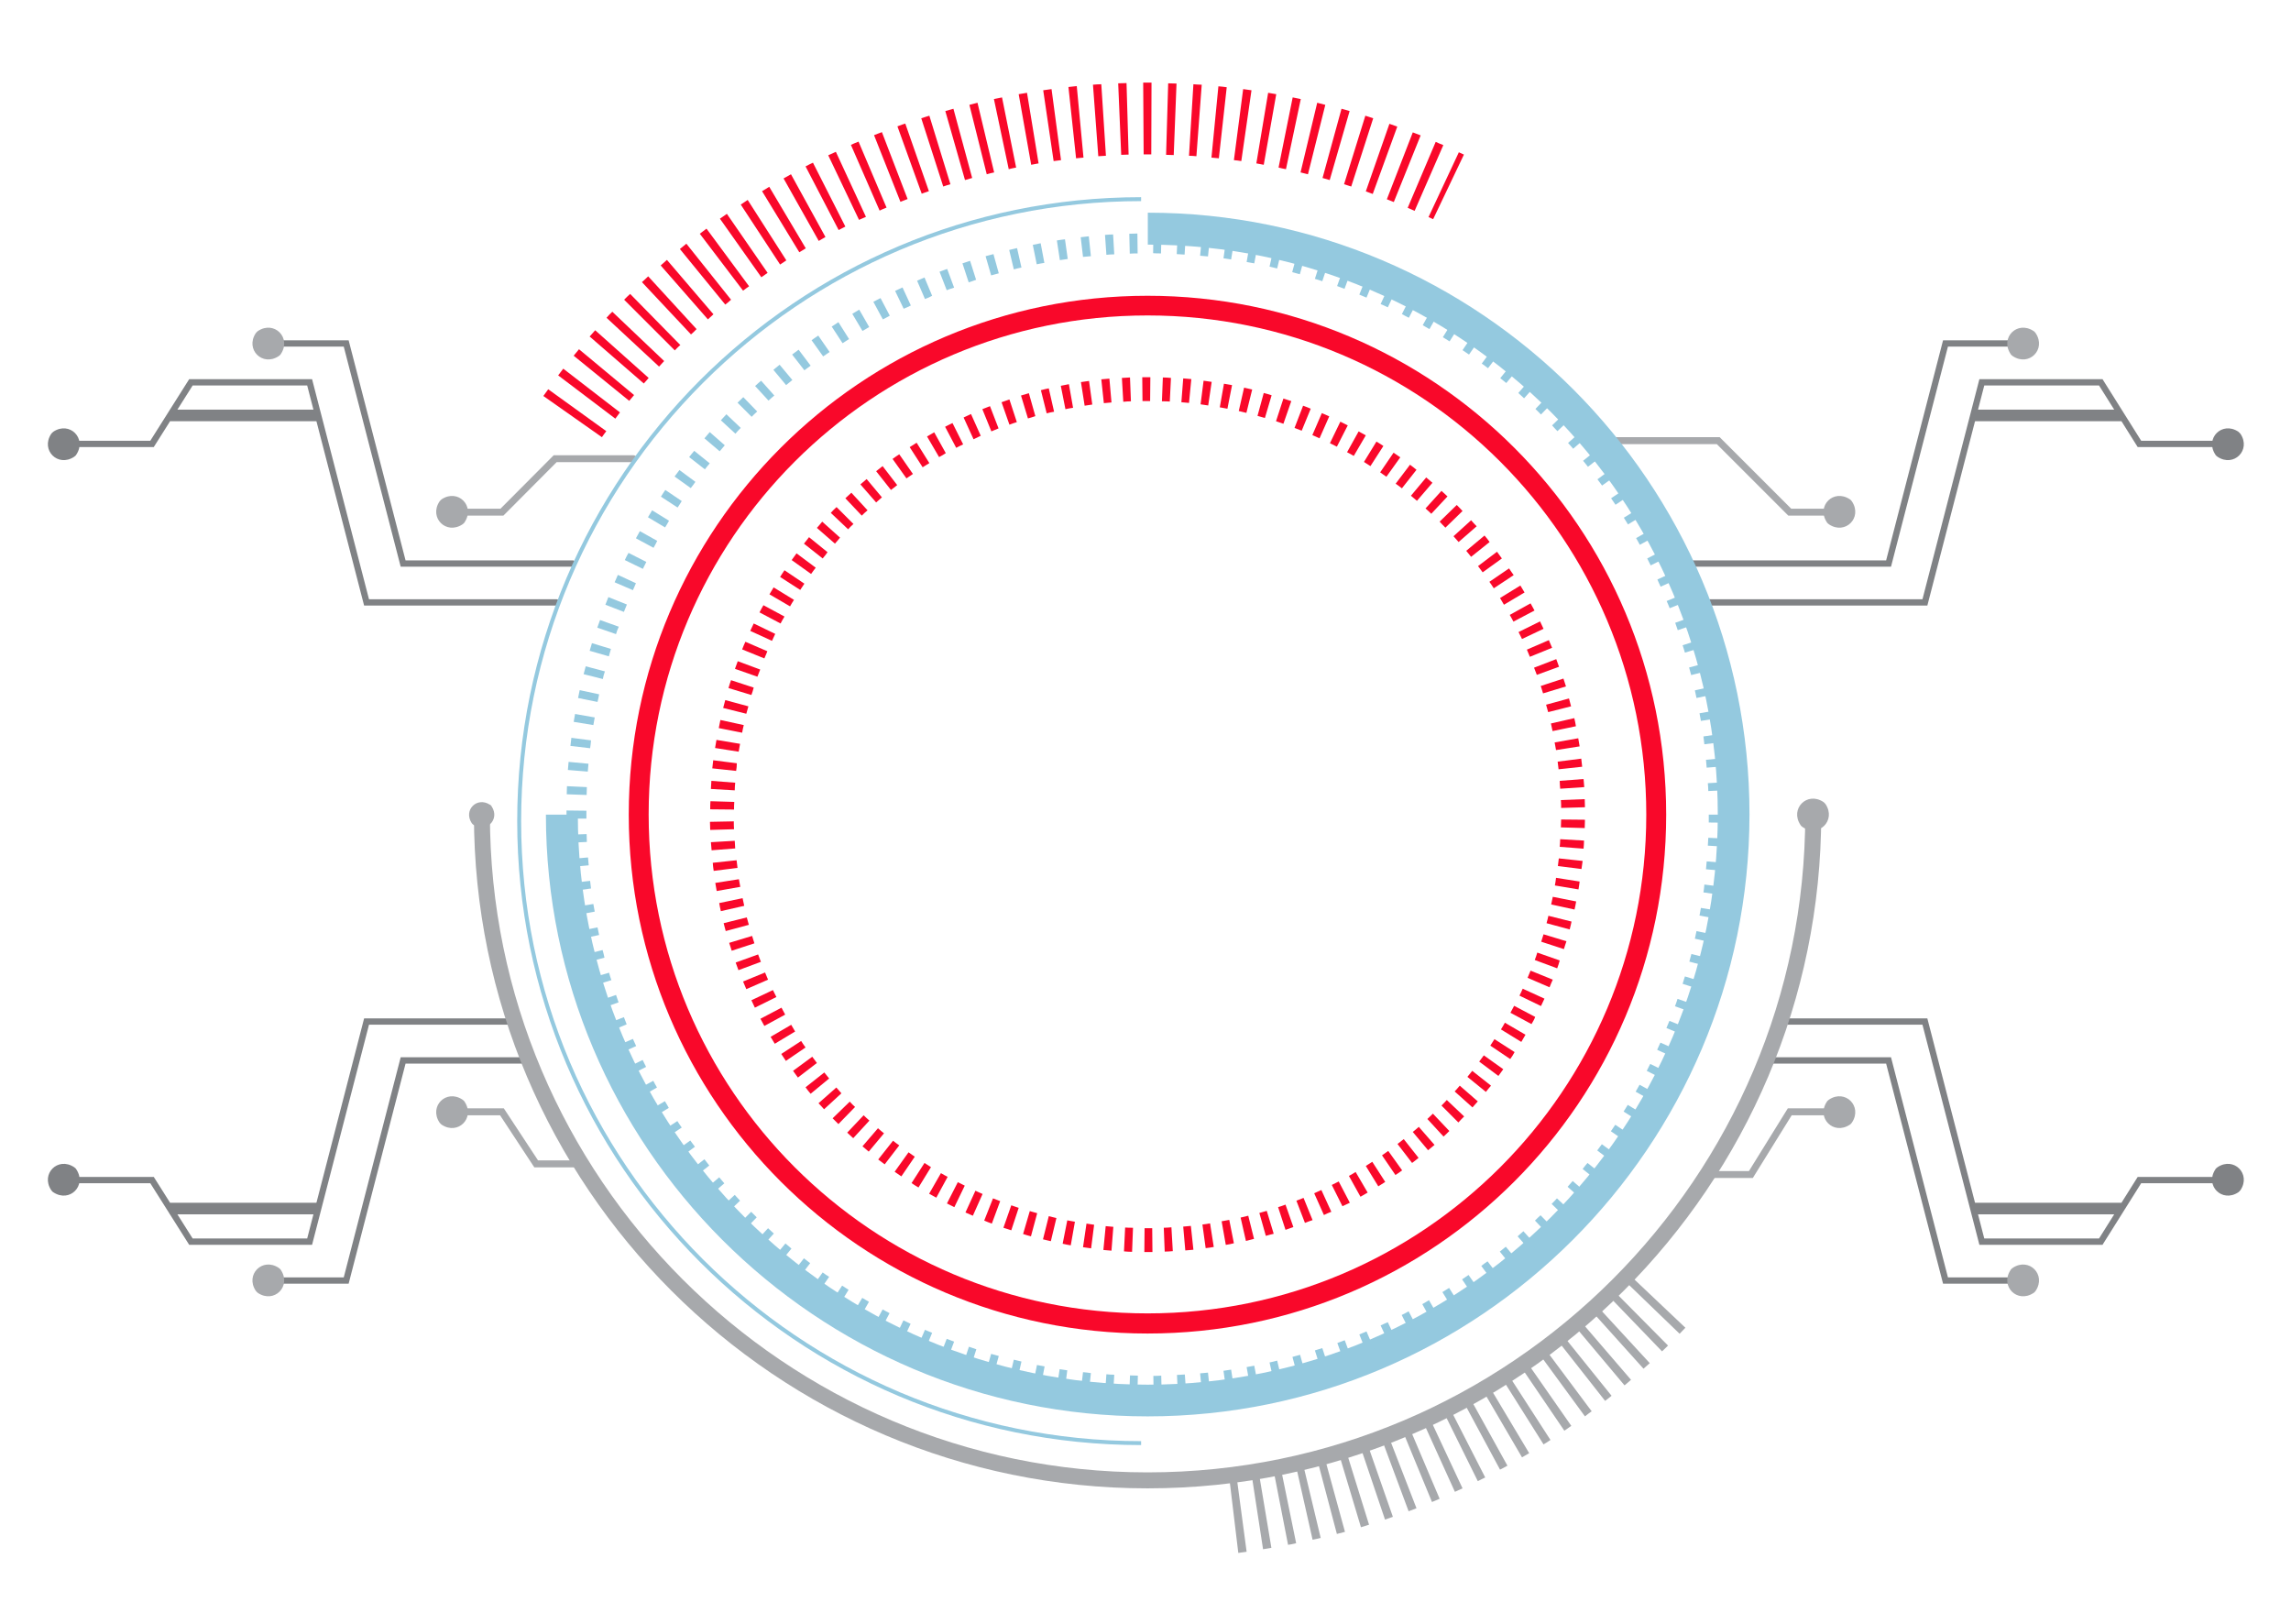 <?xml version="1.0" encoding="utf-8"?>
<!-- Generator: Adobe Illustrator 18.0.0, SVG Export Plug-In . SVG Version: 6.00 Build 0)  -->
<!DOCTYPE svg PUBLIC "-//W3C//DTD SVG 1.1//EN" "http://www.w3.org/Graphics/SVG/1.1/DTD/svg11.dtd">
<svg version="1.1" id="Layer_1" xmlns="http://www.w3.org/2000/svg" xmlns:xlink="http://www.w3.org/1999/xlink" x="0px" y="0px"
	 viewBox="0 0 990 701.7" enable-background="new 0 0 990 701.7" xml:space="preserve">
<g>
	<g>
		<polyline fill="none" stroke="#A7A9AC" stroke-width="3" stroke-miterlimit="10" points="249,502.9 231.7,502.9 216.9,480.4 
			195.4,480.4 		"/>
		<polyline fill="none" stroke="#808285" stroke-width="2.726" stroke-miterlimit="10" points="222,441.4 158.4,441.4 133.8,536.5 
			82.5,536.5 65.7,509.9 27.1,509.9 		"/>
		<polyline fill="none" stroke="#808285" stroke-width="2.726" stroke-miterlimit="10" points="228.3,458.2 174.2,458.2 
			149.6,553.3 116,553.3 		"/>
		<path fill="#808285" d="M22.1,514.2c-4.6-7,2.9-14.5,9.9-9.9c0.4,0.3,0.8,0.6,1,1c4.6,7-2.9,14.5-9.9,9.9
			C22.7,515,22.4,514.6,22.1,514.2z"/>
		<g>
			<path fill="#A7A9AC" d="M189.9,485c-4.6-7,2.9-14.5,9.9-9.9c0.4,0.3,0.8,0.6,1,1c4.6,7-2.9,14.5-9.9,9.9
				C190.6,485.8,190.2,485.4,189.9,485z"/>
		</g>
		<g>
			<path fill="#A7A9AC" d="M110.5,557.7c-4.6-7,2.9-14.5,9.9-9.9c0.4,0.3,0.8,0.6,1,1c4.6,7-2.9,14.5-9.9,9.9
				C111.2,558.5,110.8,558.1,110.5,557.7z"/>
		</g>
		<line fill="none" stroke="#808285" stroke-width="5" stroke-miterlimit="10" x1="73.5" y1="522.2" x2="137.5" y2="522.2"/>
	</g>
	<g>
		<polyline fill="none" stroke="#A7A9AC" stroke-width="3" stroke-miterlimit="10" points="737.4,507.5 756.6,507.5 773.4,480.4 
			794.8,480.4 		"/>
		<polyline fill="none" stroke="#808285" stroke-width="2.726" stroke-miterlimit="10" points="770,441.4 831.8,441.4 856.4,536.5 
			907.8,536.5 924.5,509.9 963.1,509.9 		"/>
		<polyline fill="none" stroke="#808285" stroke-width="2.726" stroke-miterlimit="10" points="763.7,458.2 816.1,458.2 
			840.7,553.3 874.3,553.3 		"/>
		<path fill="#808285" d="M968.2,514.2c4.6-7-2.9-14.5-9.9-9.9c-0.4,0.3-0.8,0.6-1,1c-4.6,7,2.9,14.5,9.9,9.9
			C967.5,515,967.9,514.6,968.2,514.2z"/>
		<g>
			<path fill="#A7A9AC" d="M800.3,485c4.6-7-2.9-14.5-9.9-9.9c-0.4,0.3-0.8,0.6-1,1c-4.6,7,2.9,14.5,9.9,9.9
				C799.7,485.8,800,485.4,800.3,485z"/>
		</g>
		<g>
			<path fill="#A7A9AC" d="M879.7,557.7c4.6-7-2.9-14.5-9.9-9.9c-0.4,0.3-0.8,0.6-1,1c-4.6,7,2.9,14.5,9.9,9.9
				C879.1,558.5,879.4,558.1,879.7,557.7z"/>
		</g>
		<line fill="none" stroke="#808285" stroke-width="5" stroke-miterlimit="10" x1="916.7" y1="522.2" x2="852.7" y2="522.2"/>
	</g>
	<g>
		<polyline fill="none" stroke="#A7A9AC" stroke-width="3" stroke-linecap="round" stroke-miterlimit="10" points="273.7,198.2 
			239.9,198.2 216.9,221.3 195.4,221.3 		"/>
		<polyline fill="none" stroke="#808285" stroke-width="2.726" stroke-linecap="round" stroke-miterlimit="10" points="
			240.5,260.3 158.4,260.3 133.8,165.2 82.5,165.2 65.7,191.8 27.1,191.8 		"/>
		<polyline fill="none" stroke="#808285" stroke-width="2.726" stroke-linecap="round" stroke-miterlimit="10" points="
			247.5,243.5 174.2,243.5 149.6,148.4 116,148.4 		"/>
		<path fill="#808285" d="M22.1,187.5c-4.6,7,2.9,14.5,9.9,9.9c0.4-0.3,0.8-0.6,1-1c4.6-7-2.9-14.5-9.9-9.9
			C22.7,186.8,22.4,187.1,22.1,187.5z"/>
		<g>
			<path fill="#A7A9AC" d="M189.9,216.7c-4.6,7,2.9,14.5,9.9,9.9c0.4-0.3,0.8-0.6,1-1c4.6-7-2.9-14.5-9.9-9.9
				C190.6,215.9,190.2,216.3,189.9,216.7z"/>
		</g>
		<g>
			<path fill="#A7A9AC" d="M110.5,144c-4.6,7,2.9,14.5,9.9,9.9c0.4-0.3,0.8-0.6,1-1c4.6-7-2.9-14.5-9.9-9.9
				C111.2,143.2,110.8,143.6,110.5,144z"/>
		</g>
		<line fill="none" stroke="#808285" stroke-width="5" stroke-miterlimit="10" x1="73.5" y1="179.5" x2="137.5" y2="179.5"/>
	</g>
	<g>
		<polyline fill="none" stroke="#A7A9AC" stroke-width="3" stroke-miterlimit="10" points="696,190.4 742.5,190.4 773.4,221.3 
			794.8,221.3 		"/>
		<polyline fill="none" stroke="#808285" stroke-width="2.726" stroke-miterlimit="10" points="738,260.3 831.8,260.3 856.4,165.2 
			907.8,165.2 924.5,191.8 963.1,191.8 		"/>
		<polyline fill="none" stroke="#808285" stroke-width="2.726" stroke-miterlimit="10" points="727.3,243.5 816.1,243.5 
			840.7,148.4 874.3,148.4 		"/>
		<path fill="#808285" d="M968.2,187.5c4.6,7-2.9,14.5-9.9,9.9c-0.4-0.3-0.8-0.6-1-1c-4.6-7,2.9-14.5,9.9-9.9
			C967.5,186.8,967.9,187.1,968.2,187.5z"/>
		<g>
			<path fill="#A7A9AC" d="M800.3,216.7c4.6,7-2.9,14.5-9.9,9.9c-0.4-0.3-0.8-0.6-1-1c-4.6-7,2.9-14.5,9.9-9.9
				C799.7,215.9,800,216.3,800.3,216.7z"/>
		</g>
		<g>
			<path fill="#A7A9AC" d="M879.7,144c4.6,7-2.9,14.5-9.9,9.9c-0.4-0.3-0.8-0.6-1-1c-4.6-7,2.9-14.5,9.9-9.9
				C879.1,143.2,879.4,143.6,879.7,144z"/>
		</g>
		<line fill="none" stroke="#808285" stroke-width="5" stroke-miterlimit="10" x1="916.7" y1="179.5" x2="852.7" y2="179.5"/>
	</g>
</g>
<g>
	<g>
		<path fill="#F9082A" d="M619.3,94.7l-2-0.9l13.1-28l2.2,1L619.3,94.7z M611.3,91.1c-1-0.4-2-0.9-3-1.3l12.1-28.5
			c1.1,0.5,2.2,1,3.3,1.4L611.3,91.1z M602.3,87.3c-1-0.4-2-0.8-3-1.2l11.2-28.9c1.1,0.4,2.3,0.9,3.4,1.3L602.3,87.3z M593.2,83.8
			c-1-0.4-2-0.7-3-1.1l10.2-29.2c1.1,0.4,2.3,0.8,3.4,1.2L593.2,83.8z M583.9,80.6c-1-0.3-2.1-0.7-3.1-1l9.2-29.6
			c1.2,0.4,2.3,0.7,3.4,1.1L583.9,80.6z M574.6,77.8c-1-0.3-2.1-0.6-3.1-0.9l8.2-29.9c1.2,0.3,2.3,0.6,3.5,1L574.6,77.8z
			 M260.1,188.9l-25.3-17.8c0.7-1,1.4-2,2.1-2.9l25.1,18.1C261.4,187.1,260.7,188,260.1,188.9z M565.2,75.3
			c-1.1-0.3-2.1-0.5-3.2-0.8l7.2-30.1c1.2,0.3,2.3,0.6,3.5,0.9L565.2,75.3z M265.9,180.9l-24.7-18.7c0.7-1,1.5-1.9,2.2-2.9
			l24.5,18.9C267.2,179.2,266.5,180.1,265.9,180.9z M555.7,73.1c-1.1-0.2-2.1-0.4-3.2-0.7l6.1-30.3c1.2,0.2,2.3,0.5,3.5,0.7
			L555.7,73.1z M271.9,173.2l-24-19.5c0.8-0.9,1.5-1.9,2.3-2.8l23.8,19.8C273.3,171.5,272.6,172.4,271.9,173.2z M546.1,71.2
			c-1.1-0.2-2.1-0.4-3.2-0.6l5.1-30.5c1.2,0.2,2.4,0.4,3.5,0.6L546.1,71.2z M278.2,165.7l-23.4-20.3c0.8-0.9,1.6-1.8,2.4-2.7
			l23.1,20.6C279.7,164.1,278.9,164.9,278.2,165.7z M536.4,69.6c-1.1-0.2-2.1-0.3-3.2-0.4l4-30.7c1.2,0.2,2.4,0.3,3.6,0.5
			L536.4,69.6z M284.8,158.4l-22.7-21.1c0.8-0.9,1.6-1.8,2.5-2.6L287,156C286.3,156.8,285.5,157.6,284.8,158.4z M526.7,68.4
			c-1.1-0.1-2.2-0.2-3.2-0.3l3-30.8c1.2,0.1,2.4,0.2,3.6,0.4L526.7,68.4z M291.6,151.4l-21.9-21.9c0.9-0.9,1.7-1.7,2.6-2.5
			l21.7,22.1C293.1,149.8,292.4,150.6,291.6,151.4z M517,67.5c-1.1-0.1-2.2-0.2-3.2-0.2l1.9-30.9c1.2,0.1,2.4,0.2,3.6,0.2L517,67.5z
			 M298.6,144.5l-21.2-22.6c0.9-0.8,1.8-1.6,2.7-2.5l20.9,22.8C300.2,143.1,299.4,143.8,298.6,144.5z M507.2,67
			c-1.1,0-2.2-0.1-3.3-0.1l0.9-30.9c1.2,0,2.4,0.1,3.6,0.1L507.2,67z M305.9,138l-20.4-23.3c0.9-0.8,1.8-1.6,2.7-2.4l20.1,23.5
			C307.5,136.5,306.7,137.3,305.9,138z M497.5,66.7c-1.1,0-2.2,0-3.3,0l-0.2-31c1.2,0,2.4,0,3.6,0L497.5,66.7z M313.4,131.6
			l-19.6-24c0.9-0.8,1.9-1.5,2.8-2.3l19.3,24.2C315.1,130.3,314.2,131,313.4,131.6z M487.7,66.8c-1.1,0-2.2,0.1-3.2,0.1L483.2,36
			c1.2,0,2.4-0.1,3.6-0.1L487.7,66.8z M321.1,125.6l-18.7-24.6c1-0.7,1.9-1.5,2.9-2.2l18.4,24.9C322.8,124.3,322,124.9,321.1,125.6z
			 M477.9,67.3c-1.1,0.1-2.2,0.1-3.3,0.2l-2.3-30.9c1.2-0.1,2.4-0.2,3.6-0.2L477.9,67.3z M329,119.8l-17.9-25.3c1-0.7,2-1.4,3-2.1
			l17.6,25.5C330.8,118.5,329.9,119.2,329,119.8z M468.2,68.1c-1.1,0.1-2.2,0.2-3.2,0.3l-3.3-30.8c1.2-0.1,2.4-0.3,3.6-0.4
			L468.2,68.1z M337.1,114.3l-17-25.9c1-0.7,2-1.3,3-2l16.7,26.1C338.9,113.1,338,113.7,337.1,114.3z M458.5,69.2
			c-1.1,0.1-2.2,0.3-3.2,0.4L450.8,39c1.2-0.2,2.4-0.3,3.6-0.5L458.5,69.2z M345.4,109l-16.1-26.4c1-0.6,2.1-1.2,3.1-1.9l15.8,26.6
			C347.2,107.9,346.3,108.5,345.4,109z M448.8,70.6c-1.1,0.2-2.1,0.4-3.2,0.6l-5.4-30.5c1.2-0.2,2.4-0.4,3.6-0.6L448.8,70.6z
			 M353.8,104.1l-15.2-27c1.1-0.6,2.1-1.2,3.2-1.8l14.9,27.1C355.7,103,354.8,103.5,353.8,104.1z M439.1,72.4
			c-1.1,0.2-2.1,0.4-3.2,0.7l-6.4-30.3c1.2-0.2,2.4-0.5,3.5-0.7L439.1,72.4z M362.4,99.4l-14.3-27.5c1.1-0.6,2.1-1.1,3.2-1.6
			l14,27.6C364.4,98.4,363.4,98.9,362.4,99.4z M429.6,74.5c-1.1,0.2-2.1,0.5-3.2,0.8l-7.5-30c1.2-0.3,2.3-0.6,3.5-0.9L429.6,74.5z
			 M371.2,95l-13.3-27.9c1.1-0.5,2.2-1,3.3-1.5l13,28.1C373.2,94.1,372.2,94.6,371.2,95z M420.1,76.9c-1,0.3-2.1,0.6-3.1,0.9
			L408.5,48c1.2-0.3,2.3-0.7,3.5-1L420.1,76.9z M380.1,91l-12.4-28.4c1.1-0.5,2.2-1,3.3-1.4l12.1,28.5
			C382.1,90.1,381.1,90.5,380.1,91z M410.7,79.6c-1,0.3-2.1,0.6-3.1,1l-9.5-29.5c1.1-0.4,2.3-0.7,3.5-1.1L410.7,79.6z M389.1,87.2
			l-11.4-28.8c1.1-0.4,2.2-0.9,3.4-1.3L392.2,86C391.2,86.4,390.1,86.8,389.1,87.2z M401.4,82.6c-0.8,0.3-1.5,0.5-2.3,0.8l-0.8,0.3
			l-10.5-29.1l0.8-0.3c0.9-0.4,1.7-0.6,2.6-0.9L401.4,82.6z"/>
	</g>
	<g>
		<path fill="#A7A9AC" d="M705.8,552.4l22.5,21.3c-0.8,0.9-1.7,1.7-2.5,2.6l-22.3-21.5C704.3,554,705.1,553.2,705.8,552.4z
			 M699,559.4l21.8,22c-0.9,0.9-1.7,1.7-2.6,2.5l-21.5-22.3C697.4,560.9,698.2,560.2,699,559.4z M691.9,566.2l21,22.8
			c-0.9,0.8-1.8,1.6-2.7,2.4l-20.7-23C690.3,567.6,691.1,566.9,691.9,566.2z M684.6,572.7l20.2,23.5c-0.9,0.8-1.8,1.6-2.8,2.4
			l-19.9-23.7C682.9,574.1,683.7,573.4,684.6,572.7z M677,579l19.4,24.1c-0.9,0.8-1.9,1.5-2.8,2.2L674.5,581
			C675.3,580.3,676.2,579.6,677,579z M669.3,585l18.5,24.8c-1,0.7-1.9,1.4-2.9,2.2l-18.3-25C667.5,586.3,668.4,585.6,669.3,585z
			 M661.3,590.7l17.7,25.4c-1,0.7-2,1.4-3,2.1l-17.4-25.6C659.5,591.9,660.4,591.3,661.3,590.7z M653.2,596.2l16.8,26
			c-1,0.7-2,1.3-3,1.9l-16.5-26.2C651.3,597.3,652.3,596.7,653.2,596.2z M644.9,601.3l15.9,26.6c-1,0.6-2.1,1.2-3.1,1.8L642.1,603
			C643,602.4,643.9,601.9,644.9,601.3z M636.4,606.2l15,27.1c-1.1,0.6-2.1,1.2-3.2,1.7l-14.7-27.3
			C634.5,607.3,635.4,606.7,636.4,606.2z M627.7,610.8l14.1,27.6c-1.1,0.5-2.2,1.1-3.2,1.6l-13.7-27.7
			C625.8,611.8,626.8,611.3,627.7,610.8z M618.9,615.1l13.1,28c-1.1,0.5-2.2,1-3.3,1.5l-12.8-28.2
			C616.9,616,617.9,615.6,618.9,615.1z M610,619.1l12.1,28.5c-1.1,0.5-2.2,0.9-3.3,1.4L607,620.4C608,620,609,619.5,610,619.1z
			 M600.9,622.8l11.2,28.9c-1.1,0.4-2.3,0.9-3.4,1.3l-10.8-29C598.9,623.6,599.9,623.2,600.9,622.8z M591.7,626.2l10.2,29.2
			c-1.1,0.4-2.3,0.8-3.4,1.2l-9.9-29.3C589.6,626.9,590.7,626.5,591.7,626.2z M582.4,629.2l9.2,29.6c-1.1,0.4-2.3,0.7-3.5,1.1
			l-8.9-29.7C580.3,629.9,581.4,629.6,582.4,629.2z M531.4,640.2c1.1-0.1,2.2-0.3,3.2-0.4l4.1,30.7c-1.2,0.2-2.4,0.3-3.6,0.5
			L531.4,640.2z M573,632l8.2,29.9c-1.2,0.3-2.3,0.6-3.5,0.9l-7.9-29.9C570.9,632.6,571.9,632.3,573,632z M541.1,638.8
			c1.1-0.2,2.1-0.3,3.2-0.5l5.1,30.5c-1.2,0.2-2.4,0.4-3.6,0.6L541.1,638.8z M563.5,634.4l7.2,30.1c-1.2,0.3-2.3,0.6-3.5,0.8
			l-6.8-30.2C561.4,634.9,562.4,634.7,563.5,634.4z M550.7,637.2c0.8-0.2,1.6-0.3,2.4-0.5l0.8-0.2l6.2,30.3l-0.8,0.2
			c-1,0.2-1.8,0.4-2.7,0.5L550.7,637.2z"/>
	</g>
	<g>
		<path fill="#94C9DF" d="M493.1,624.4c-148.7,0-269.6-120.9-269.6-269.6c0-148.7,120.9-269.6,269.6-269.6v1.7
			c-147.7,0-267.9,120.2-267.9,267.9c0,147.7,120.2,267.9,267.9,267.9V624.4z"/>
	</g>
	<g>
		<path fill="#94C9DF" d="M495.9,612c-143.4,0-260-116.7-260-260h13.8c0,135.8,110.5,246.3,246.3,246.3
			c135.8,0,246.3-110.5,246.3-246.3c0-135.8-110.5-246.3-246.3-246.3V91.9c143.4,0,260,116.7,260,260
			C755.9,495.3,639.2,612,495.9,612z"/>
	</g>
	<g>
		<g>
			<path fill="#94C9DF" d="M498.5,603.1l-0.1-8.6c1.1,0,2.3,0,3.4-0.1l0.2,8.6C500.8,603,499.7,603.1,498.5,603.1z M491.5,603
				c-1.2,0-2.3,0-3.5-0.1l0.3-8.6c1.1,0,2.3,0.1,3.4,0.1L491.5,603z M509,602.7l-0.4-8.6c1.1-0.1,2.3-0.1,3.4-0.2l0.6,8.6
				C511.3,602.6,510.1,602.7,509,602.7z M481,602.6c-1.2-0.1-2.3-0.1-3.5-0.2l0.6-8.6c1.1,0.1,2.2,0.2,3.4,0.2L481,602.6z
				 M519.4,602l-0.8-8.6c1.1-0.1,2.2-0.2,3.4-0.3l0.9,8.5C521.8,601.8,520.6,601.9,519.4,602z M470.5,601.8
				c-1.2-0.1-2.3-0.2-3.5-0.4l1-8.5c1.1,0.1,2.2,0.2,3.4,0.4L470.5,601.8z M529.9,600.8l-1.2-8.5c1.1-0.2,2.2-0.3,3.3-0.5l1.3,8.5
				C532.2,600.5,531,600.6,529.9,600.8z M460.1,600.6c-1.2-0.2-2.3-0.3-3.5-0.5l1.3-8.5c1.1,0.2,2.2,0.3,3.3,0.5L460.1,600.6z
				 M540.2,599.2l-1.5-8.5c1.1-0.2,2.2-0.4,3.3-0.6l1.6,8.4C542.5,598.7,541.4,599,540.2,599.2z M449.8,598.9
				c-1.1-0.2-2.3-0.4-3.4-0.7l1.7-8.4c1.1,0.2,2.2,0.4,3.3,0.6L449.8,598.9z M550.5,597.1l-1.9-8.4c1.1-0.2,2.2-0.5,3.3-0.8l2,8.4
				C552.8,596.6,551.7,596.9,550.5,597.1z M439.5,596.7c-1.1-0.3-2.3-0.5-3.4-0.8l2-8.4c1.1,0.3,2.2,0.5,3.3,0.8L439.5,596.7z
				 M560.7,594.6l-2.2-8.3c1.1-0.3,2.2-0.6,3.3-0.9l2.3,8.3C563,594,561.9,594.3,560.7,594.6z M429.3,594.2
				c-1.1-0.3-2.2-0.6-3.4-0.9l2.4-8.3c1.1,0.3,2.2,0.6,3.3,0.9L429.3,594.2z M570.8,591.7l-2.6-8.2c1.1-0.3,2.1-0.7,3.2-1l2.7,8.2
				C573,591,571.9,591.4,570.8,591.7z M419.3,591.2c-1.1-0.4-2.2-0.7-3.3-1.1l2.7-8.2c1.1,0.4,2.1,0.7,3.2,1.1L419.3,591.2z
				 M580.8,588.4l-2.9-8.1c1.1-0.4,2.1-0.8,3.2-1.2l3,8.1C582.9,587.6,581.9,588,580.8,588.4z M409.3,587.7
				c-1.1-0.4-2.2-0.8-3.3-1.2l3.1-8c1.1,0.4,2.1,0.8,3.2,1.2L409.3,587.7z M590.6,584.6l-3.2-8c1-0.4,2.1-0.9,3.1-1.3l3.4,7.9
				C592.7,583.7,591.6,584.2,590.6,584.6z M399.5,583.9c-1.1-0.5-2.2-0.9-3.2-1.4l3.4-7.9c1,0.4,2.1,0.9,3.1,1.3L399.5,583.9z
				 M600.2,580.5l-3.6-7.8c1-0.5,2-0.9,3.1-1.4l3.7,7.8C602.3,579.5,601.2,580,600.2,580.5z M389.9,579.7c-1.1-0.5-2.1-1-3.2-1.5
				l3.7-7.7c1,0.5,2,1,3.1,1.5L389.9,579.7z M609.6,575.9l-3.9-7.7c1-0.5,2-1,3-1.6l4,7.6C611.7,574.8,610.6,575.4,609.6,575.9z
				 M380.4,575c-1-0.5-2.1-1.1-3.1-1.6l4.1-7.6c1,0.5,2,1.1,3,1.6L380.4,575z M618.8,571l-4.2-7.5c1-0.6,2-1.1,2.9-1.7l4.3,7.4
				C620.8,569.8,619.8,570.4,618.8,571z M371.2,570c-1-0.6-2-1.2-3-1.8l4.4-7.4c1,0.6,1.9,1.1,2.9,1.7L371.2,570z M627.8,565.6
				l-4.5-7.3c1-0.6,1.9-1.2,2.9-1.8l4.6,7.3C629.8,564.4,628.8,565,627.8,565.6z M362.2,564.6c-1-0.6-2-1.3-3-1.9l4.7-7.2
				c0.9,0.6,1.9,1.2,2.8,1.8L362.2,564.6z M636.6,559.9l-4.8-7.1c0.9-0.6,1.9-1.3,2.8-1.9l4.9,7
				C638.5,558.6,637.6,559.3,636.6,559.9z M353.4,558.8c-1-0.7-1.9-1.3-2.9-2l5-7c0.9,0.7,1.8,1.3,2.8,1.9L353.4,558.8z
				 M645.2,553.9l-5.1-6.9c0.9-0.7,1.8-1.4,2.7-2l5.2,6.8C647,552.5,646.1,553.2,645.2,553.9z M344.9,552.6
				c-0.9-0.7-1.9-1.4-2.8-2.1l5.3-6.8c0.9,0.7,1.8,1.4,2.7,2.1L344.9,552.6z M653.5,547.5l-5.4-6.7c0.9-0.7,1.7-1.4,2.6-2.1l5.5,6.6
				C655.3,546,654.4,546.7,653.5,547.5z M336.6,546.1c-0.9-0.7-1.8-1.5-2.7-2.2l5.5-6.6c0.9,0.7,1.7,1.4,2.6,2.2L336.6,546.1z
				 M661.5,540.7l-5.7-6.5c0.8-0.7,1.7-1.5,2.5-2.2l5.8,6.4C663.2,539.2,662.4,539.9,661.5,540.7z M328.7,539.3
				c-0.9-0.8-1.7-1.6-2.6-2.3l5.8-6.3c0.8,0.8,1.7,1.5,2.5,2.3L328.7,539.3z M669.2,533.6l-5.9-6.2c0.8-0.8,1.6-1.6,2.4-2.3l6,6.1
				C670.9,532,670.1,532.8,669.2,533.6z M321,532.2c-0.8-0.8-1.7-1.6-2.5-2.5l6.1-6.1c0.8,0.8,1.6,1.6,2.4,2.4L321,532.2z
				 M676.7,526.2l-6.2-6c0.8-0.8,1.6-1.6,2.3-2.4l6.3,5.9C678.3,524.5,677.5,525.4,676.7,526.2z M313.6,524.7
				c-0.8-0.8-1.6-1.7-2.4-2.6l6.3-5.8c0.8,0.8,1.5,1.7,2.3,2.5L313.6,524.7z M683.8,518.5l-6.4-5.7c0.7-0.8,1.5-1.7,2.2-2.5l6.5,5.6
				C685.3,516.8,684.6,517.7,683.8,518.5z M306.5,516.9c-0.8-0.9-1.5-1.8-2.3-2.6l6.6-5.6c0.7,0.9,1.5,1.7,2.2,2.6L306.5,516.9z
				 M690.6,510.5l-6.7-5.4c0.7-0.9,1.4-1.8,2.1-2.6l6.7,5.3C692.1,508.7,691.3,509.6,690.6,510.5z M299.8,508.9
				c-0.7-0.9-1.5-1.8-2.2-2.7l6.8-5.3c0.7,0.9,1.4,1.8,2.1,2.7L299.8,508.9z M697.1,502.3l-6.9-5.2c0.7-0.9,1.3-1.8,2-2.7l7,5.1
				C698.4,500.4,697.8,501.3,697.1,502.3z M293.4,500.6c-0.7-0.9-1.4-1.9-2.1-2.8l7-5c0.7,0.9,1.3,1.8,2,2.7L293.4,500.6z
				 M703.2,493.7l-7.1-4.9c0.6-0.9,1.3-1.9,1.9-2.8l7.2,4.8C704.5,491.8,703.8,492.8,703.2,493.7z M287.4,492
				c-0.6-1-1.3-1.9-1.9-2.9l7.2-4.7c0.6,0.9,1.2,1.9,1.9,2.8L287.4,492z M708.9,484.9l-7.3-4.6c0.6-1,1.2-1.9,1.8-2.9l7.4,4.5
				C710.2,482.9,709.5,483.9,708.9,484.9z M281.7,483.2c-0.6-1-1.2-2-1.8-3l7.4-4.4c0.6,1,1.2,1.9,1.7,2.9L281.7,483.2z
				 M714.3,475.9l-7.5-4.2c0.6-1,1.1-2,1.7-3l7.5,4.1C715.5,473.9,714.9,474.9,714.3,475.9z M276.4,474.2c-0.6-1-1.1-2-1.7-3.1
				l7.6-4.1c0.5,1,1.1,2,1.6,2.9L276.4,474.2z M719.3,466.6l-7.7-3.9c0.5-1,1-2,1.5-3l7.7,3.8C720.4,464.6,719.9,465.6,719.3,466.6z
				 M271.5,464.9c-0.5-1-1-2.1-1.5-3.1l7.7-3.8c0.5,1,1,2,1.5,3L271.5,464.9z M723.9,457.2l-7.8-3.6c0.5-1,0.9-2.1,1.4-3.1l7.9,3.5
				C724.9,455.1,724.4,456.1,723.9,457.2z M267,455.5c-0.5-1.1-0.9-2.1-1.4-3.2l7.9-3.4c0.5,1,0.9,2.1,1.4,3.1L267,455.5z
				 M728.1,447.5l-8-3.3c0.4-1,0.9-2.1,1.3-3.1l8,3.2C729,445.4,728.6,446.5,728.1,447.5z M262.9,445.9c-0.4-1.1-0.9-2.2-1.3-3.3
				l8-3.1c0.4,1.1,0.8,2.1,1.2,3.1L262.9,445.9z M731.9,437.7l-8.1-2.9c0.4-1.1,0.8-2.1,1.1-3.2l8.1,2.8
				C732.7,435.5,732.3,436.6,731.9,437.7z M259.2,436c-0.4-1.1-0.8-2.2-1.1-3.3l8.1-2.8c0.4,1.1,0.7,2.1,1.1,3.2L259.2,436z
				 M735.3,427.7l-8.2-2.6c0.3-1.1,0.7-2.2,1-3.2l8.2,2.5C736,425.5,735.7,426.6,735.3,427.7z M255.9,426.1c-0.3-1.1-0.7-2.2-1-3.4
				l8.3-2.4c0.3,1.1,0.6,2.2,1,3.2L255.9,426.1z M738.3,417.7l-8.3-2.2c0.3-1.1,0.6-2.2,0.9-3.3l8.3,2.1
				C738.9,415.4,738.6,416.5,738.3,417.7z M253,416c-0.3-1.1-0.6-2.3-0.9-3.4l8.3-2.1c0.3,1.1,0.6,2.2,0.8,3.3L253,416z
				 M740.8,407.5l-8.4-1.9c0.2-1.1,0.5-2.2,0.7-3.3l8.4,1.8C741.3,405.2,741.1,406.3,740.8,407.5z M250.5,405.8
				c-0.2-1.1-0.5-2.3-0.7-3.4l8.4-1.7c0.2,1.1,0.5,2.2,0.7,3.3L250.5,405.8z M742.9,397.2l-8.5-1.6c0.2-1.1,0.4-2.2,0.6-3.3l8.5,1.4
				C743.3,394.9,743.1,396,742.9,397.2z M248.5,395.5c-0.2-1.1-0.4-2.3-0.6-3.5l8.5-1.4c0.2,1.1,0.4,2.2,0.6,3.3L248.5,395.5z
				 M744.6,386.8l-8.5-1.2c0.2-1.1,0.3-2.2,0.4-3.4l8.5,1.1C744.9,384.5,744.7,385.7,744.6,386.8z M246.9,385.1
				c-0.2-1.2-0.3-2.3-0.4-3.5l8.5-1c0.1,1.1,0.3,2.2,0.4,3.3L246.9,385.1z M745.8,376.4l-8.6-0.8c0.1-1.1,0.2-2.2,0.3-3.4l8.6,0.7
				C746,374.1,745.9,375.2,745.8,376.4z M245.8,374.7c-0.1-1.2-0.2-2.3-0.3-3.5l8.6-0.7c0.1,1.1,0.2,2.2,0.3,3.4L245.8,374.7z
				 M746.6,365.9l-8.6-0.5c0.1-1.1,0.1-2.2,0.2-3.4l8.6,0.4C746.7,363.6,746.7,364.8,746.6,365.9z M245,364.2
				c-0.1-1.2-0.1-2.3-0.1-3.5l8.6-0.3c0,1.1,0.1,2.3,0.1,3.4L245,364.2z M747,355.5l-8.6-0.1c0-1.1,0-2.3,0-3.4h8.6
				C747,353.1,747,354.3,747,355.5z M244.8,353.7l0-1.8l0-1.7l8.6,0.1l0,1.7l0,1.7L244.8,353.7z M253.5,343.5l-8.6-0.3
				c0-1.2,0.1-2.3,0.1-3.5l8.6,0.4C253.6,341.3,253.5,342.4,253.5,343.5z M738.2,341.8c0-1.1-0.1-2.3-0.2-3.4l8.6-0.5
				c0.1,1.2,0.1,2.3,0.2,3.5L738.2,341.8z M254,333.4l-8.6-0.7c0.1-1.2,0.2-2.3,0.3-3.5l8.6,0.8C254.2,331.2,254.1,332.3,254,333.4z
				 M737.5,331.7c-0.1-1.1-0.2-2.2-0.3-3.4l8.6-0.8c0.1,1.2,0.2,2.3,0.3,3.5L737.5,331.7z M255,323.3l-8.5-1
				c0.1-1.2,0.3-2.3,0.4-3.5l8.5,1.1C255.3,321.1,255.2,322.2,255,323.3z M736.5,321.6c-0.1-1.1-0.3-2.2-0.4-3.4l8.5-1.2
				c0.2,1.2,0.3,2.3,0.5,3.5L736.5,321.6z M256.4,313.3l-8.5-1.4c0.2-1.2,0.4-2.3,0.6-3.4l8.5,1.5
				C256.8,311.1,256.6,312.2,256.4,313.3z M735,311.5c-0.2-1.1-0.4-2.2-0.6-3.3l8.5-1.5c0.2,1.1,0.4,2.3,0.6,3.4L735,311.5z
				 M258.2,303.3l-8.4-1.7c0.2-1.1,0.5-2.3,0.7-3.4l8.4,1.8C258.7,301.1,258.5,302.2,258.2,303.3z M733.1,301.6
				c-0.2-1.1-0.5-2.2-0.7-3.3l8.4-1.9c0.3,1.1,0.5,2.3,0.7,3.4L733.1,301.6z M260.5,293.4l-8.3-2.1c0.3-1.1,0.6-2.3,0.9-3.4l8.3,2.2
				C261,291.2,260.7,292.3,260.5,293.4z M730.8,291.7c-0.3-1.1-0.6-2.2-0.9-3.3l8.3-2.2c0.3,1.1,0.6,2.3,0.9,3.4L730.8,291.7z
				 M263.1,283.6l-8.3-2.4c0.3-1.1,0.7-2.2,1-3.3l8.2,2.5C263.7,281.5,263.4,282.6,263.1,283.6z M728.1,282c-0.3-1.1-0.7-2.2-1-3.2
				l8.2-2.6c0.4,1.1,0.7,2.2,1,3.3L728.1,282z M266.2,274l-8.1-2.8c0.4-1.1,0.8-2.2,1.2-3.3l8.1,2.9
				C266.9,271.8,266.5,272.9,266.2,274z M725,272.3c-0.4-1.1-0.7-2.1-1.1-3.2l8.1-2.9c0.4,1.1,0.8,2.2,1.2,3.3L725,272.3z
				 M269.6,264.4l-8-3.1c0.4-1.1,0.9-2.2,1.3-3.3l8,3.2C270.5,262.3,270,263.3,269.6,264.4z M721.5,262.8c-0.4-1-0.8-2.1-1.3-3.1
				l8-3.3c0.4,1.1,0.9,2.2,1.3,3.2L721.5,262.8z M273.5,255l-7.9-3.4c0.5-1.1,0.9-2.1,1.4-3.2l7.8,3.6
				C274.4,252.9,274,254,273.5,255z M717.6,253.5c-0.5-1-0.9-2-1.4-3.1l7.8-3.6c0.5,1.1,1,2.1,1.4,3.2L717.6,253.5z M277.8,245.8
				L270,242c0.5-1.1,1-2.1,1.6-3.1l7.7,3.9C278.8,243.8,278.3,244.8,277.8,245.8z M713.3,244.3c-0.5-1-1-2-1.5-3l7.6-3.9
				c0.5,1,1.1,2.1,1.6,3.1L713.3,244.3z M282.4,236.7l-7.6-4.1c0.6-1,1.1-2.1,1.7-3.1l7.5,4.2C283.5,234.8,283,235.7,282.4,236.7z
				 M708.6,235.4c-0.5-1-1.1-2-1.6-2.9l7.5-4.2c0.6,1,1.1,2,1.7,3L708.6,235.4z M287.4,227.9l-7.4-4.4c0.6-1,1.2-2,1.8-3l7.3,4.5
				C288.6,226,288,226.9,287.4,227.9z M703.5,226.6c-0.6-1-1.2-1.9-1.8-2.9l7.3-4.5c0.6,1,1.2,2,1.8,3L703.5,226.6z M292.8,219.3
				l-7.2-4.7c0.6-1,1.3-2,1.9-2.9l7.1,4.8C294.1,217.4,293.4,218.4,292.8,219.3z M698.1,218.1c-0.6-0.9-1.3-1.9-1.9-2.8l7.1-4.8
				c0.7,1,1.3,1.9,1.9,2.9L698.1,218.1z M298.5,210.9l-7-5c0.7-0.9,1.4-1.9,2.1-2.8l6.9,5.1C299.9,209.1,299.2,210,298.5,210.9z
				 M692.3,209.8c-0.7-0.9-1.3-1.8-2-2.7l6.9-5.1c0.7,0.9,1.4,1.9,2.1,2.8L692.3,209.8z M304.6,202.8l-6.8-5.3
				c0.7-0.9,1.4-1.8,2.2-2.7l6.7,5.4C306,201,305.3,201.9,304.6,202.8z M686.2,201.7c-0.7-0.9-1.4-1.8-2.1-2.6l6.7-5.4
				c0.7,0.9,1.5,1.8,2.2,2.7L686.2,201.7z M311,195l-6.6-5.6c0.8-0.9,1.5-1.8,2.3-2.7l6.5,5.7C312.5,193.2,311.8,194.1,311,195z
				 M679.8,193.9c-0.7-0.9-1.5-1.7-2.2-2.5l6.4-5.7c0.8,0.9,1.5,1.7,2.3,2.6L679.8,193.9z M317.8,187.4l-6.3-5.8
				c0.8-0.9,1.6-1.7,2.4-2.6l6.2,5.9C319.3,185.7,318.5,186.5,317.8,187.4z M673,186.3c-0.8-0.8-1.5-1.6-2.3-2.5l6.2-6
				c0.8,0.8,1.6,1.7,2.4,2.5L673,186.3z M324.8,180.1l-6.1-6.1c0.8-0.8,1.7-1.6,2.5-2.4l6,6.2C326.4,178.5,325.6,179.3,324.8,180.1z
				 M665.9,179.1c-0.8-0.8-1.6-1.6-2.4-2.4l5.9-6.2c0.8,0.8,1.7,1.6,2.5,2.4L665.9,179.1z M332.1,173.1l-5.8-6.3
				c0.9-0.8,1.7-1.6,2.6-2.3l5.7,6.4C333.8,171.6,332.9,172.3,332.1,173.1z M658.6,172.1c-0.8-0.8-1.7-1.5-2.5-2.3l5.7-6.5
				c0.9,0.8,1.7,1.5,2.6,2.3L658.6,172.1z M339.7,166.4l-5.5-6.6c0.9-0.7,1.8-1.5,2.7-2.2l5.5,6.6
				C341.5,164.9,340.6,165.7,339.7,166.4z M650.9,165.5c-0.9-0.7-1.7-1.4-2.6-2.1l5.4-6.7c0.9,0.7,1.8,1.5,2.7,2.2L650.9,165.5z
				 M347.6,160l-5.3-6.8c0.9-0.7,1.8-1.4,2.8-2.1l5.2,6.9C349.4,158.7,348.5,159.3,347.6,160z M643,159.1c-0.9-0.7-1.8-1.4-2.7-2
				l5.1-6.9c0.9,0.7,1.9,1.4,2.8,2.1L643,159.1z M355.7,154l-5-7c0.9-0.7,1.9-1.3,2.9-2l4.9,7.1C357.6,152.7,356.7,153.3,355.7,154z
				 M634.8,153.2c-0.9-0.6-1.9-1.3-2.8-1.9l4.8-7.1c1,0.7,1.9,1.3,2.9,2L634.8,153.2z M364.1,148.3l-4.7-7.2c1-0.6,2-1.3,2.9-1.9
				l4.6,7.3C366,147.1,365.1,147.7,364.1,148.3z M626.4,147.5c-1-0.6-1.9-1.2-2.9-1.8l4.5-7.3c1,0.6,2,1.2,3,1.9L626.4,147.5z
				 M372.7,143l-4.4-7.4c1-0.6,2-1.2,3-1.8l4.3,7.5C374.7,141.9,373.7,142.4,372.7,143z M617.7,142.2c-1-0.6-2-1.1-2.9-1.7l4.2-7.5
				c1,0.6,2,1.2,3,1.7L617.7,142.2z M381.5,138l-4.1-7.6c1-0.5,2.1-1.1,3.1-1.6l4,7.6C383.5,137,382.5,137.5,381.5,138z
				 M608.8,137.3c-1-0.5-2-1-3-1.6l3.9-7.7c1,0.5,2.1,1.1,3.1,1.6L608.8,137.3z M390.5,133.4l-3.7-7.7c1-0.5,2.1-1,3.2-1.5l3.6,7.8
				C392.6,132.5,391.6,133,390.5,133.4z M599.7,132.8c-1-0.5-2-1-3.1-1.4l3.6-7.8c1.1,0.5,2.1,1,3.2,1.5L599.7,132.8z M399.7,129.2
				l-3.4-7.9c1.1-0.5,2.1-0.9,3.2-1.4l3.3,7.9C401.8,128.4,400.8,128.8,399.7,129.2z M590.5,128.6c-1-0.4-2.1-0.9-3.1-1.3l3.2-8
				c1.1,0.4,2.2,0.9,3.2,1.3L590.5,128.6z M409.1,125.4l-3.1-8c1.1-0.4,2.2-0.8,3.3-1.2l3,8.1C411.2,124.6,410.1,125,409.1,125.4z
				 M581,124.8c-1.1-0.4-2.1-0.8-3.2-1.2l2.9-8.1c1.1,0.4,2.2,0.8,3.3,1.2L581,124.8z M418.6,122l-2.7-8.2c1.1-0.4,2.2-0.7,3.3-1.1
				l2.6,8.2C420.8,121.3,419.7,121.6,418.6,122z M571.4,121.5c-1.1-0.4-2.2-0.7-3.2-1l2.6-8.2c1.1,0.3,2.2,0.7,3.3,1.1L571.4,121.5z
				 M428.3,119l-2.4-8.3c1.1-0.3,2.2-0.6,3.4-0.9l2.3,8.3C430.5,118.4,429.4,118.7,428.3,119z M561.7,118.5
				c-1.1-0.3-2.2-0.6-3.3-0.9l2.2-8.3c1.1,0.3,2.2,0.6,3.4,0.9L561.7,118.5z M438.1,116.4l-2-8.4c1.1-0.3,2.3-0.5,3.4-0.8l1.9,8.4
				C440.3,115.8,439.2,116.1,438.1,116.4z M551.9,116c-1.1-0.3-2.2-0.5-3.3-0.8l1.9-8.4c1.1,0.3,2.3,0.5,3.4,0.8L551.9,116z
				 M448,114.2l-1.7-8.4c1.1-0.2,2.3-0.5,3.4-0.7l1.6,8.5C450.2,113.7,449.1,114,448,114.2z M542,113.8c-1.1-0.2-2.2-0.4-3.3-0.6
				l1.5-8.5c1.2,0.2,2.3,0.4,3.4,0.6L542,113.8z M458,112.4l-1.3-8.5c1.2-0.2,2.3-0.4,3.5-0.5l1.2,8.5
				C460.2,112.1,459.1,112.2,458,112.4z M532,112.1c-1.1-0.2-2.2-0.3-3.3-0.5l1.2-8.5c1.2,0.2,2.3,0.3,3.5,0.5L532,112.1z M468,111
				l-1-8.5c1.2-0.1,2.3-0.3,3.5-0.4l0.9,8.6C470.2,110.8,469.1,110.9,468,111z M522,110.8c-1.1-0.1-2.2-0.2-3.4-0.3l0.8-8.6
				c1.2,0.1,2.3,0.2,3.5,0.3L522,110.8z M478.1,110.1l-0.6-8.6c1.2-0.1,2.3-0.2,3.5-0.2l0.5,8.6C480.3,109.9,479.2,110,478.1,110.1z
				 M511.9,110c-1.1-0.1-2.2-0.1-3.4-0.2l0.4-8.6c1.2,0.1,2.3,0.1,3.5,0.2L511.9,110z M488.2,109.6L488,101c1.2,0,2.3-0.1,3.5-0.1
				l0.1,8.6C490.5,109.5,489.3,109.5,488.2,109.6z M501.7,109.5c-1.1,0-2.3,0-3.4-0.1l0.1-8.6c1.2,0,2.3,0,3.5,0.1L501.7,109.5z"/>
		</g>
	</g>
	<path fill="#F9082A" d="M495.9,127.8c-123.8,0-224.2,100.4-224.2,224.2c0,123.8,100.4,224.2,224.2,224.2S720,475.8,720,352
		C720,228.2,619.7,127.8,495.9,127.8z M495.9,567.5c-119.1,0-215.6-96.5-215.6-215.6c0-119.1,96.5-215.6,215.6-215.6
		S711.4,232.9,711.4,352C711.4,471,614.9,567.5,495.9,567.5z"/>
	<g>
		<g>
			<path fill="#A7A9AC" d="M495.9,643.1c-160.5,0-291.1-130.6-291.1-291.1h6.9c0,156.7,127.5,284.2,284.2,284.2
				c156.7,0,284.2-127.5,284.2-284.2h6.9C787,512.5,656.4,643.1,495.9,643.1z"/>
		</g>
		<path fill="#A7A9AC" d="M788.9,347.5c4.6,7-2.9,14.5-9.9,9.9c-0.4-0.3-0.8-0.6-1-1c-4.6-7,2.9-14.5,9.9-9.9
			C788.3,346.8,788.6,347.1,788.9,347.5z"/>
		<path fill="#A7A9AC" d="M212.5,348.5c3.6,5.6-2.3,11.5-7.9,7.9c-0.3-0.2-0.6-0.5-0.8-0.8c-3.6-5.6,2.3-11.5,7.9-7.9
			C212,347.8,212.3,348.1,212.5,348.5z"/>
	</g>
	<g>
		<g>
			<path fill="#F9082A" d="M495.9,541l-1.4,0l0.1-10.3l1.3,0c0.7,0,1.4,0,2,0L498,541C497.3,541,496.6,541,495.9,541z M489.2,540.9
				c-1.2,0-2.4-0.1-3.5-0.2l0.5-10.3c1.1,0.1,2.2,0.1,3.4,0.1L489.2,540.9z M503.3,540.8l-0.4-10.3c1.1,0,2.2-0.1,3.3-0.2l0.6,10.3
				C505.7,540.7,504.5,540.8,503.3,540.8z M480.3,540.4c-1.2-0.1-2.4-0.2-3.5-0.3l1-10.3c1.1,0.1,2.2,0.2,3.3,0.3L480.3,540.4z
				 M512.2,540.3l-0.9-10.3c1.1-0.1,2.2-0.2,3.3-0.3l1.1,10.3C514.5,540.1,513.3,540.2,512.2,540.3z M471.5,539.4
				c-1.2-0.2-2.3-0.3-3.5-0.5l1.5-10.2c1.1,0.2,2.2,0.3,3.3,0.5L471.5,539.4z M521,539.3l-1.4-10.2c1.1-0.1,2.2-0.3,3.3-0.5
				l1.6,10.2C523.3,539,522.2,539.2,521,539.3z M462.7,538.1c-1.2-0.2-2.3-0.4-3.5-0.7l2-10.1c1.1,0.2,2.2,0.4,3.3,0.6L462.7,538.1z
				 M529.7,537.9l-1.8-10.2c1.1-0.2,2.2-0.4,3.3-0.6l2,10.1C532.1,537.5,530.9,537.7,529.7,537.9z M454.1,536.3
				c-1.2-0.3-2.3-0.5-3.4-0.8l2.5-10c1.1,0.3,2.2,0.5,3.3,0.8L454.1,536.3z M538.4,536.2l-2.3-10.1c1.1-0.3,2.2-0.5,3.3-0.8l2.5,10
				C540.7,535.6,539.6,535.9,538.4,536.2z M445.5,534.2c-1.1-0.3-2.3-0.6-3.4-1l2.9-9.9c1.1,0.3,2.1,0.6,3.2,0.9L445.5,534.2z
				 M547,534l-2.8-9.9c1.1-0.3,2.2-0.6,3.2-0.9l3,9.9C549.3,533.3,548.2,533.7,547,534z M437,531.6c-1.1-0.4-2.2-0.7-3.4-1.1
				l3.4-9.7c1.1,0.4,2.1,0.7,3.2,1.1L437,531.6z M555.5,531.4l-3.2-9.8c1.1-0.3,2.1-0.7,3.2-1.1l3.4,9.7
				C557.7,530.6,556.6,531,555.5,531.4z M428.6,528.7c-1.1-0.4-2.2-0.8-3.3-1.3l3.8-9.6c1,0.4,2.1,0.8,3.1,1.2L428.6,528.7z
				 M563.9,528.4l-3.7-9.6c1-0.4,2.1-0.8,3.1-1.2l3.9,9.6C566.1,527.5,565,528,563.9,528.4z M420.4,525.3c-1.1-0.5-2.2-1-3.2-1.4
				l4.3-9.4c1,0.5,2,0.9,3.1,1.4L420.4,525.3z M572.1,525l-4.2-9.4c1-0.5,2-0.9,3.1-1.4l4.3,9.4C574.2,524,573.1,524.5,572.1,525z
				 M412.4,521.6c-1.1-0.5-2.1-1.1-3.2-1.6l4.7-9.2c1,0.5,2,1,3,1.5L412.4,521.6z M580.1,521.2l-4.6-9.2c1-0.5,2-1,3-1.5l4.8,9.2
				C582.2,520.2,581.2,520.7,580.1,521.2z M404.6,517.5c-1-0.6-2.1-1.1-3.1-1.7l5.1-8.9c1,0.6,1.9,1.1,2.9,1.6L404.6,517.5z
				 M587.9,517.1l-5-9c1-0.5,1.9-1.1,2.9-1.7l5.2,8.9C590,515.9,589,516.5,587.9,517.1z M396.9,513.1c-1-0.6-2-1.2-3-1.9l5.6-8.7
				c0.9,0.6,1.9,1.2,2.8,1.8L396.9,513.1z M595.6,512.6l-5.4-8.8c0.9-0.6,1.9-1.2,2.8-1.8l5.6,8.7
				C597.6,511.3,596.6,512,595.6,512.6z M389.5,508.3c-1-0.7-1.9-1.3-2.9-2l6-8.4c0.9,0.6,1.8,1.3,2.7,1.9L389.5,508.3z M603,507.7
				l-5.8-8.5c0.9-0.6,1.8-1.3,2.7-1.9l6,8.4C605,506.4,604,507.1,603,507.7z M382.3,503.1c-0.9-0.7-1.9-1.4-2.8-2.1l6.4-8.1
				c0.9,0.7,1.8,1.4,2.7,2L382.3,503.1z M610.2,502.5l-6.3-8.2c0.9-0.7,1.8-1.4,2.7-2.1l6.4,8.1
				C612.1,501.1,611.1,501.8,610.2,502.5z M375.4,497.6c-0.9-0.8-1.8-1.5-2.7-2.3l6.7-7.8c0.8,0.7,1.7,1.5,2.6,2.2L375.4,497.6z
				 M617.1,497l-6.6-7.9c0.9-0.7,1.7-1.4,2.6-2.2l6.8,7.8C619,495.4,618.1,496.2,617.1,497z M368.7,491.8c-0.9-0.8-1.7-1.6-2.6-2.4
				l7.1-7.5c0.8,0.8,1.6,1.5,2.5,2.3L368.7,491.8z M623.8,491.1l-7-7.6c0.8-0.8,1.6-1.5,2.4-2.3l7.1,7.5
				C625.5,489.5,624.7,490.3,623.8,491.1z M362.3,485.7L362.3,485.7c-0.9-0.9-1.7-1.7-2.5-2.5l7.4-7.2c0.7,0.8,1.5,1.6,2.3,2.3
				L362.3,485.7z M630.2,485l-7.3-7.3c0.8-0.8,1.6-1.6,2.3-2.4l7.5,7.1C631.8,483.3,631,484.1,630.2,485z M356.1,479.3
				c-0.8-0.9-1.6-1.8-2.4-2.6l7.7-6.8c0.7,0.8,1.5,1.7,2.2,2.5L356.1,479.3z M636.3,478.5l-7.7-6.9c0.8-0.8,1.5-1.7,2.2-2.5l7.8,6.8
				C637.8,476.8,637.1,477.6,636.3,478.5z M350.3,472.6c-0.8-0.9-1.5-1.8-2.2-2.8l8.1-6.4c0.7,0.9,1.4,1.7,2.1,2.6L350.3,472.6z
				 M642.1,471.8l-8-6.5c0.7-0.9,1.4-1.7,2.1-2.6l8.1,6.4C643.5,470,642.8,470.9,642.1,471.8z M344.8,465.6
				c-0.7-0.9-1.4-1.9-2.1-2.9l8.3-6.1c0.7,0.9,1.3,1.8,2,2.7L344.8,465.6z M647.5,464.9l-8.3-6.2c0.7-0.9,1.3-1.8,2-2.7l8.4,6
				C648.9,463,648.2,463.9,647.5,464.9z M339.6,458.4c-0.7-1-1.3-2-2-3l8.6-5.6c0.6,0.9,1.2,1.9,1.9,2.8L339.6,458.4z M652.6,457.6
				l-8.6-5.8c0.6-0.9,1.2-1.9,1.8-2.8l8.7,5.6C653.9,455.7,653.3,456.7,652.6,457.6z M334.8,451c-0.6-1-1.2-2-1.8-3l8.9-5.2
				c0.6,1,1.1,1.9,1.7,2.9L334.8,451z M657.4,450.2l-8.8-5.4c0.6-1,1.2-1.9,1.7-2.9l8.9,5.2C658.6,448.2,658,449.2,657.4,450.2z
				 M330.3,443.3c-0.6-1-1.1-2.1-1.7-3.1l9.1-4.8c0.5,1,1.1,2,1.6,3L330.3,443.3z M661.8,442.5l-9.1-4.9c0.5-1,1.1-2,1.6-3l9.1,4.8
				C663,440.5,662.4,441.5,661.8,442.5z M326.2,435.4c-0.5-1.1-1-2.1-1.5-3.2l9.3-4.4c0.5,1,1,2,1.5,3L326.2,435.4z M665.9,434.7
				l-9.3-4.5c0.5-1,1-2,1.4-3l9.4,4.3C666.9,432.5,666.4,433.6,665.9,434.7z M322.5,427.4c-0.5-1.1-0.9-2.2-1.4-3.3l9.5-3.9
				c0.4,1,0.9,2.1,1.3,3.1L322.5,427.4z M669.6,426.6l-9.5-4.1c0.4-1,0.9-2.1,1.3-3.1l9.6,3.9C670.5,424.4,670,425.5,669.6,426.6z
				 M319.1,419.2c-0.4-1.1-0.8-2.2-1.2-3.3l9.7-3.5c0.4,1.1,0.8,2.1,1.2,3.2L319.1,419.2z M672.9,418.4l-9.7-3.6
				c0.4-1,0.8-2.1,1.1-3.2l9.7,3.4C673.7,416.2,673.3,417.3,672.9,418.4z M316.2,410.8c-0.4-1.1-0.7-2.3-1.1-3.4l9.9-3
				c0.3,1.1,0.7,2.1,1,3.2L316.2,410.8z M675.8,410.1l-9.8-3.2c0.3-1.1,0.7-2.1,1-3.2l9.9,3C676.5,407.8,676.2,408.9,675.8,410.1z
				 M313.6,402.3c-0.3-1.1-0.6-2.3-0.9-3.4l10-2.5c0.3,1.1,0.6,2.2,0.9,3.2L313.6,402.3z M678.3,401.6l-10-2.7
				c0.3-1.1,0.6-2.2,0.8-3.2l10,2.5C678.9,399.3,678.6,400.4,678.3,401.6z M311.5,393.7c-0.3-1.2-0.5-2.3-0.7-3.5l10.1-2.1
				c0.2,1.1,0.5,2.2,0.7,3.3L311.5,393.7z M680.4,393l-10.1-2.2c0.2-1.1,0.5-2.2,0.7-3.3l10.1,2C680.9,390.6,680.7,391.8,680.4,393z
				 M309.7,385c-0.2-1.2-0.4-2.3-0.6-3.5l10.2-1.6c0.2,1.1,0.4,2.2,0.6,3.3L309.7,385z M682.1,384.3l-10.2-1.7
				c0.2-1.1,0.4-2.2,0.5-3.3l10.2,1.6C682.5,381.9,682.3,383.1,682.1,384.3z M308.4,376.3c-0.2-1.2-0.3-2.3-0.4-3.5l10.3-1.1
				c0.1,1.1,0.3,2.2,0.4,3.3L308.4,376.3z M683.4,375.5l-10.2-1.3c0.1-1.1,0.3-2.2,0.4-3.3l10.3,1.1
				C683.7,373.1,683.6,374.3,683.4,375.5z M307.5,367.4c-0.1-1.2-0.2-2.4-0.3-3.5l10.3-0.6c0.1,1.1,0.1,2.2,0.2,3.3L307.5,367.4z
				 M684.3,366.7l-10.3-0.8c0.1-1.1,0.2-2.2,0.2-3.3l10.3,0.6C684.5,364.3,684.4,365.5,684.3,366.7z M306.9,358.6
				c0-1.2-0.1-2.4-0.1-3.5l10.3-0.2c0,1.1,0,2.2,0.1,3.4L306.9,358.6z M684.8,357.8l-10.3-0.3c0-1.1,0.1-2.2,0.1-3.4l10.3,0.1
				C684.9,355.5,684.8,356.7,684.8,357.8z M317.2,349.8l-10.3-0.1c0-1.2,0-2.4,0.1-3.5l10.3,0.3
				C317.2,347.6,317.2,348.7,317.2,349.8z M674.6,349.1c0-1.1,0-2.2-0.1-3.4l10.3-0.4c0,1.2,0.1,2.4,0.1,3.5L674.6,349.1z
				 M317.5,341.5l-10.3-0.6c0.1-1.2,0.1-2.4,0.2-3.5l10.3,0.8C317.6,339.2,317.5,340.4,317.5,341.5z M674.2,340.8
				c-0.1-1.1-0.2-2.2-0.2-3.4l10.3-0.8c0.1,1.2,0.2,2.4,0.3,3.5L674.2,340.8z M318.1,333.1l-10.3-1.1c0.1-1.2,0.3-2.3,0.4-3.5
				l10.2,1.3C318.4,330.9,318.3,332,318.1,333.1z M673.5,332.4c-0.1-1.1-0.3-2.2-0.4-3.3l10.2-1.3c0.1,1.2,0.3,2.3,0.4,3.5
				L673.5,332.4z M319.2,324.8l-10.2-1.6c0.2-1.2,0.4-2.3,0.6-3.5l10.2,1.7C319.6,322.6,319.4,323.7,319.2,324.8z M672.4,324.1
				c-0.2-1.1-0.4-2.2-0.6-3.3L682,319c0.2,1.2,0.4,2.3,0.6,3.5L672.4,324.1z M320.7,316.6l-10.1-2c0.2-1.2,0.5-2.3,0.7-3.5l10.1,2.2
				C321.1,314.4,320.9,315.5,320.7,316.6z M670.9,315.9c-0.2-1.1-0.5-2.2-0.7-3.3l10.1-2.3c0.3,1.2,0.5,2.3,0.7,3.5L670.9,315.9z
				 M322.5,308.4l-10-2.5c0.3-1.1,0.6-2.3,0.9-3.4l10,2.7C323.1,306.2,322.8,307.3,322.5,308.4z M669,307.7
				c-0.3-1.1-0.6-2.2-0.9-3.2l9.9-2.7c0.3,1.1,0.6,2.3,0.9,3.4L669,307.7z M324.7,300.3l-9.9-3c0.3-1.1,0.7-2.3,1.1-3.4l9.8,3.2
				C325.4,298.2,325.1,299.3,324.7,300.3z M666.8,299.6c-0.3-1.1-0.7-2.1-1-3.2l9.8-3.2c0.4,1.1,0.7,2.3,1.1,3.4L666.8,299.6z
				 M327.3,292.4l-9.7-3.4c0.4-1.1,0.8-2.2,1.2-3.3l9.7,3.6C328.1,290.3,327.7,291.3,327.3,292.4z M664.1,291.6
				c-0.4-1.1-0.8-2.1-1.2-3.1l9.6-3.7c0.4,1.1,0.8,2.2,1.2,3.3L664.1,291.6z M330.3,284.5l-9.6-3.9c0.4-1.1,0.9-2.2,1.4-3.3l9.5,4.1
				C331.2,282.5,330.7,283.5,330.3,284.5z M661.1,283.8c-0.4-1-0.9-2.1-1.3-3.1l9.5-4.1c0.5,1.1,0.9,2.2,1.4,3.3L661.1,283.8z
				 M333.6,276.9l-9.4-4.3c0.5-1.1,1-2.1,1.5-3.2l9.3,4.5C334.6,274.8,334.1,275.9,333.6,276.9z M657.7,276.1c-0.5-1-1-2-1.5-3
				l9.3-4.6c0.5,1.1,1,2.1,1.5,3.2L657.7,276.1z M337.3,269.4l-9.1-4.8c0.5-1,1.1-2.1,1.7-3.1l9.1,4.9
				C338.4,267.4,337.8,268.4,337.3,269.4z M654,268.6c-0.5-1-1.1-2-1.6-2.9l9-5c0.6,1,1.1,2.1,1.7,3.1L654,268.6z M341.4,262
				l-8.9-5.2c0.6-1,1.2-2,1.8-3l8.8,5.4C342.5,260.1,341.9,261.1,341.4,262z M649.9,261.3c-0.6-1-1.1-1.9-1.7-2.9l8.8-5.4
				c0.6,1,1.2,2,1.8,3L649.9,261.3z M345.8,254.9l-8.7-5.6c0.6-1,1.3-2,1.9-2.9l8.6,5.8C347,253.1,346.4,254,345.8,254.9z
				 M645.5,254.2c-0.6-0.9-1.2-1.9-1.9-2.8l8.5-5.8c0.7,1,1.3,2,2,2.9L645.5,254.2z M350.5,248l-8.4-6c0.7-1,1.4-1.9,2.1-2.9
				l8.3,6.2C351.8,246.2,351.1,247.1,350.5,248z M640.7,247.3c-0.7-0.9-1.3-1.8-2-2.7l8.2-6.2c0.7,0.9,1.4,1.9,2.1,2.9L640.7,247.3z
				 M355.5,241.3l-8.1-6.4c0.7-0.9,1.5-1.8,2.2-2.8l8,6.5C356.9,239.6,356.2,240.5,355.5,241.3z M635.7,240.6
				c-0.7-0.9-1.4-1.7-2.1-2.6l7.9-6.6c0.8,0.9,1.5,1.8,2.2,2.8L635.7,240.6z M360.8,234.9l-7.8-6.8c0.8-0.9,1.6-1.8,2.3-2.7l7.7,6.9
				C362.3,233.2,361.6,234,360.8,234.9z M630.3,234.2c-0.7-0.8-1.5-1.7-2.2-2.5l7.6-6.9c0.8,0.9,1.6,1.8,2.4,2.6L630.3,234.2z
				 M366.5,228.7l-7.5-7.1c0.8-0.9,1.6-1.7,2.5-2.5l7.3,7.3C368,227.1,367.2,227.9,366.5,228.7z M624.6,228
				c-0.8-0.8-1.6-1.6-2.3-2.4l-0.2-0.2l7.4-7.2l-3.7,3.6l3.7-3.6c0.9,0.9,1.7,1.7,2.5,2.6L624.6,228z M372.4,222.8l-7.1-7.5
				c0.9-0.8,1.7-1.6,2.6-2.4l7,7.6C374,221.2,373.2,222,372.4,222.8z M618.5,222c-0.8-0.8-1.6-1.5-2.5-2.3l6.9-7.6
				c0.9,0.8,1.7,1.6,2.6,2.4L618.5,222z M378.6,217.1l-6.8-7.8c0.9-0.8,1.8-1.5,2.7-2.3l6.6,7.9
				C380.3,215.6,379.4,216.4,378.6,217.1z M612.3,216.4c-0.9-0.7-1.7-1.5-2.6-2.2l6.6-7.9c0.9,0.8,1.8,1.5,2.7,2.3L612.3,216.4z
				 M385,211.7l-6.4-8.1c0.9-0.7,1.9-1.5,2.8-2.2l6.3,8.2C386.8,210.4,385.9,211,385,211.7z M605.8,211c-0.9-0.7-1.8-1.4-2.7-2
				l6.2-8.2c0.9,0.7,1.9,1.4,2.8,2.2L605.8,211z M391.7,206.7l-6-8.4c1-0.7,1.9-1.4,2.9-2l5.9,8.5
				C393.6,205.4,392.7,206,391.7,206.7z M599.1,206c-0.9-0.6-1.8-1.3-2.7-1.9l5.8-8.5c1,0.7,1.9,1.3,2.9,2L599.1,206z M398.7,201.9
				l-5.6-8.7c1-0.6,2-1.3,3-1.9l5.5,8.8C400.6,200.7,399.6,201.3,398.7,201.9z M592.2,201.4c-0.9-0.6-1.9-1.2-2.8-1.8l5.4-8.8
				c1,0.6,2,1.2,3,1.9L592.2,201.4z M405.8,197.5l-5.2-8.9c1-0.6,2.1-1.2,3.1-1.8l5,9C407.8,196.4,406.8,197,405.8,197.5z M585,197
				c-1-0.6-1.9-1.1-2.9-1.6l5-9c1,0.6,2.1,1.1,3.1,1.7L585,197z M413.2,193.5l-4.8-9.1c1-0.5,2.1-1.1,3.2-1.6l4.6,9.2
				C415.1,192.5,414.2,193,413.2,193.5z M577.7,193c-1-0.5-2-1-3-1.5l4.5-9.3c1.1,0.5,2.1,1.1,3.2,1.6L577.7,193z M420.7,189.8
				l-4.3-9.4c1.1-0.5,2.2-1,3.2-1.5l4.2,9.4C422.7,188.8,421.7,189.3,420.7,189.8z M570.2,189.4c-1-0.5-2-0.9-3.1-1.4l4.1-9.5
				c1.1,0.5,2.2,0.9,3.2,1.4L570.2,189.4z M428.4,186.4l-3.9-9.6c1.1-0.4,2.2-0.9,3.3-1.3l3.7,9.6
				C430.4,185.6,429.4,186,428.4,186.4z M562.5,186.1c-1-0.4-2.1-0.8-3.1-1.2l3.7-9.6c1.1,0.4,2.2,0.8,3.3,1.3L562.5,186.1z
				 M436.2,183.5l-3.4-9.7c1.1-0.4,2.2-0.8,3.4-1.2l3.2,9.8C438.3,182.7,437.3,183.1,436.2,183.5z M554.6,183.1
				c-1.1-0.4-2.1-0.7-3.2-1.1l3.2-9.8c1.1,0.4,2.2,0.7,3.4,1.1L554.6,183.1z M444.2,180.8l-3-9.9c1.1-0.3,2.3-0.7,3.4-1l2.8,9.9
				C446.3,180.2,445.3,180.5,444.2,180.8z M546.6,180.6c-1.1-0.3-2.1-0.6-3.2-0.9l2.7-9.9c1.1,0.3,2.3,0.6,3.4,1L546.6,180.6z
				 M452.3,178.6l-2.5-10c1.1-0.3,2.3-0.6,3.4-0.8l2.3,10.1C454.4,178.1,453.3,178.3,452.3,178.6z M538.6,178.4
				c-1.1-0.3-2.2-0.5-3.3-0.8l2.3-10.1c1.2,0.3,2.3,0.5,3.5,0.8L538.6,178.4z M460.4,176.8l-2-10.1c1.2-0.2,2.3-0.5,3.5-0.7
				l1.8,10.2C462.6,176.3,461.5,176.6,460.4,176.8z M530.4,176.6c-1.1-0.2-2.2-0.4-3.3-0.6l1.8-10.2c1.2,0.2,2.3,0.4,3.5,0.6
				L530.4,176.6z M468.7,175.3l-1.6-10.2c1.2-0.2,2.3-0.3,3.5-0.5l1.4,10.2C470.9,175,469.8,175.1,468.7,175.3z M522.1,175.2
				c-1.1-0.2-2.2-0.3-3.3-0.5l1.3-10.2c1.2,0.2,2.3,0.3,3.5,0.5L522.1,175.2z M477,174.2l-1.1-10.3c1.2-0.1,2.4-0.2,3.5-0.3
				l0.9,10.3C479.2,174,478.1,174.1,477,174.2z M513.8,174.1c-1.1-0.1-2.2-0.2-3.3-0.3l0.8-10.3c1.2,0.1,2.4,0.2,3.5,0.3
				L513.8,174.1z M485.4,173.6l-0.6-10.3c1.2-0.1,2.4-0.1,3.5-0.2l0.4,10.3C487.6,173.4,486.5,173.5,485.4,173.6z M505.5,173.5
				c-1.1-0.1-2.2-0.1-3.4-0.1l0.4-10.3c1.2,0,2.4,0.1,3.5,0.2L505.5,173.5z M493.7,173.3l-0.1-10.3c0.7,0,1.5,0,2.2,0l1.3,0
				l-0.1,10.3l-1.2,0C495.2,173.3,494.4,173.3,493.7,173.3z"/>
		</g>
	</g>
</g>
</svg>
